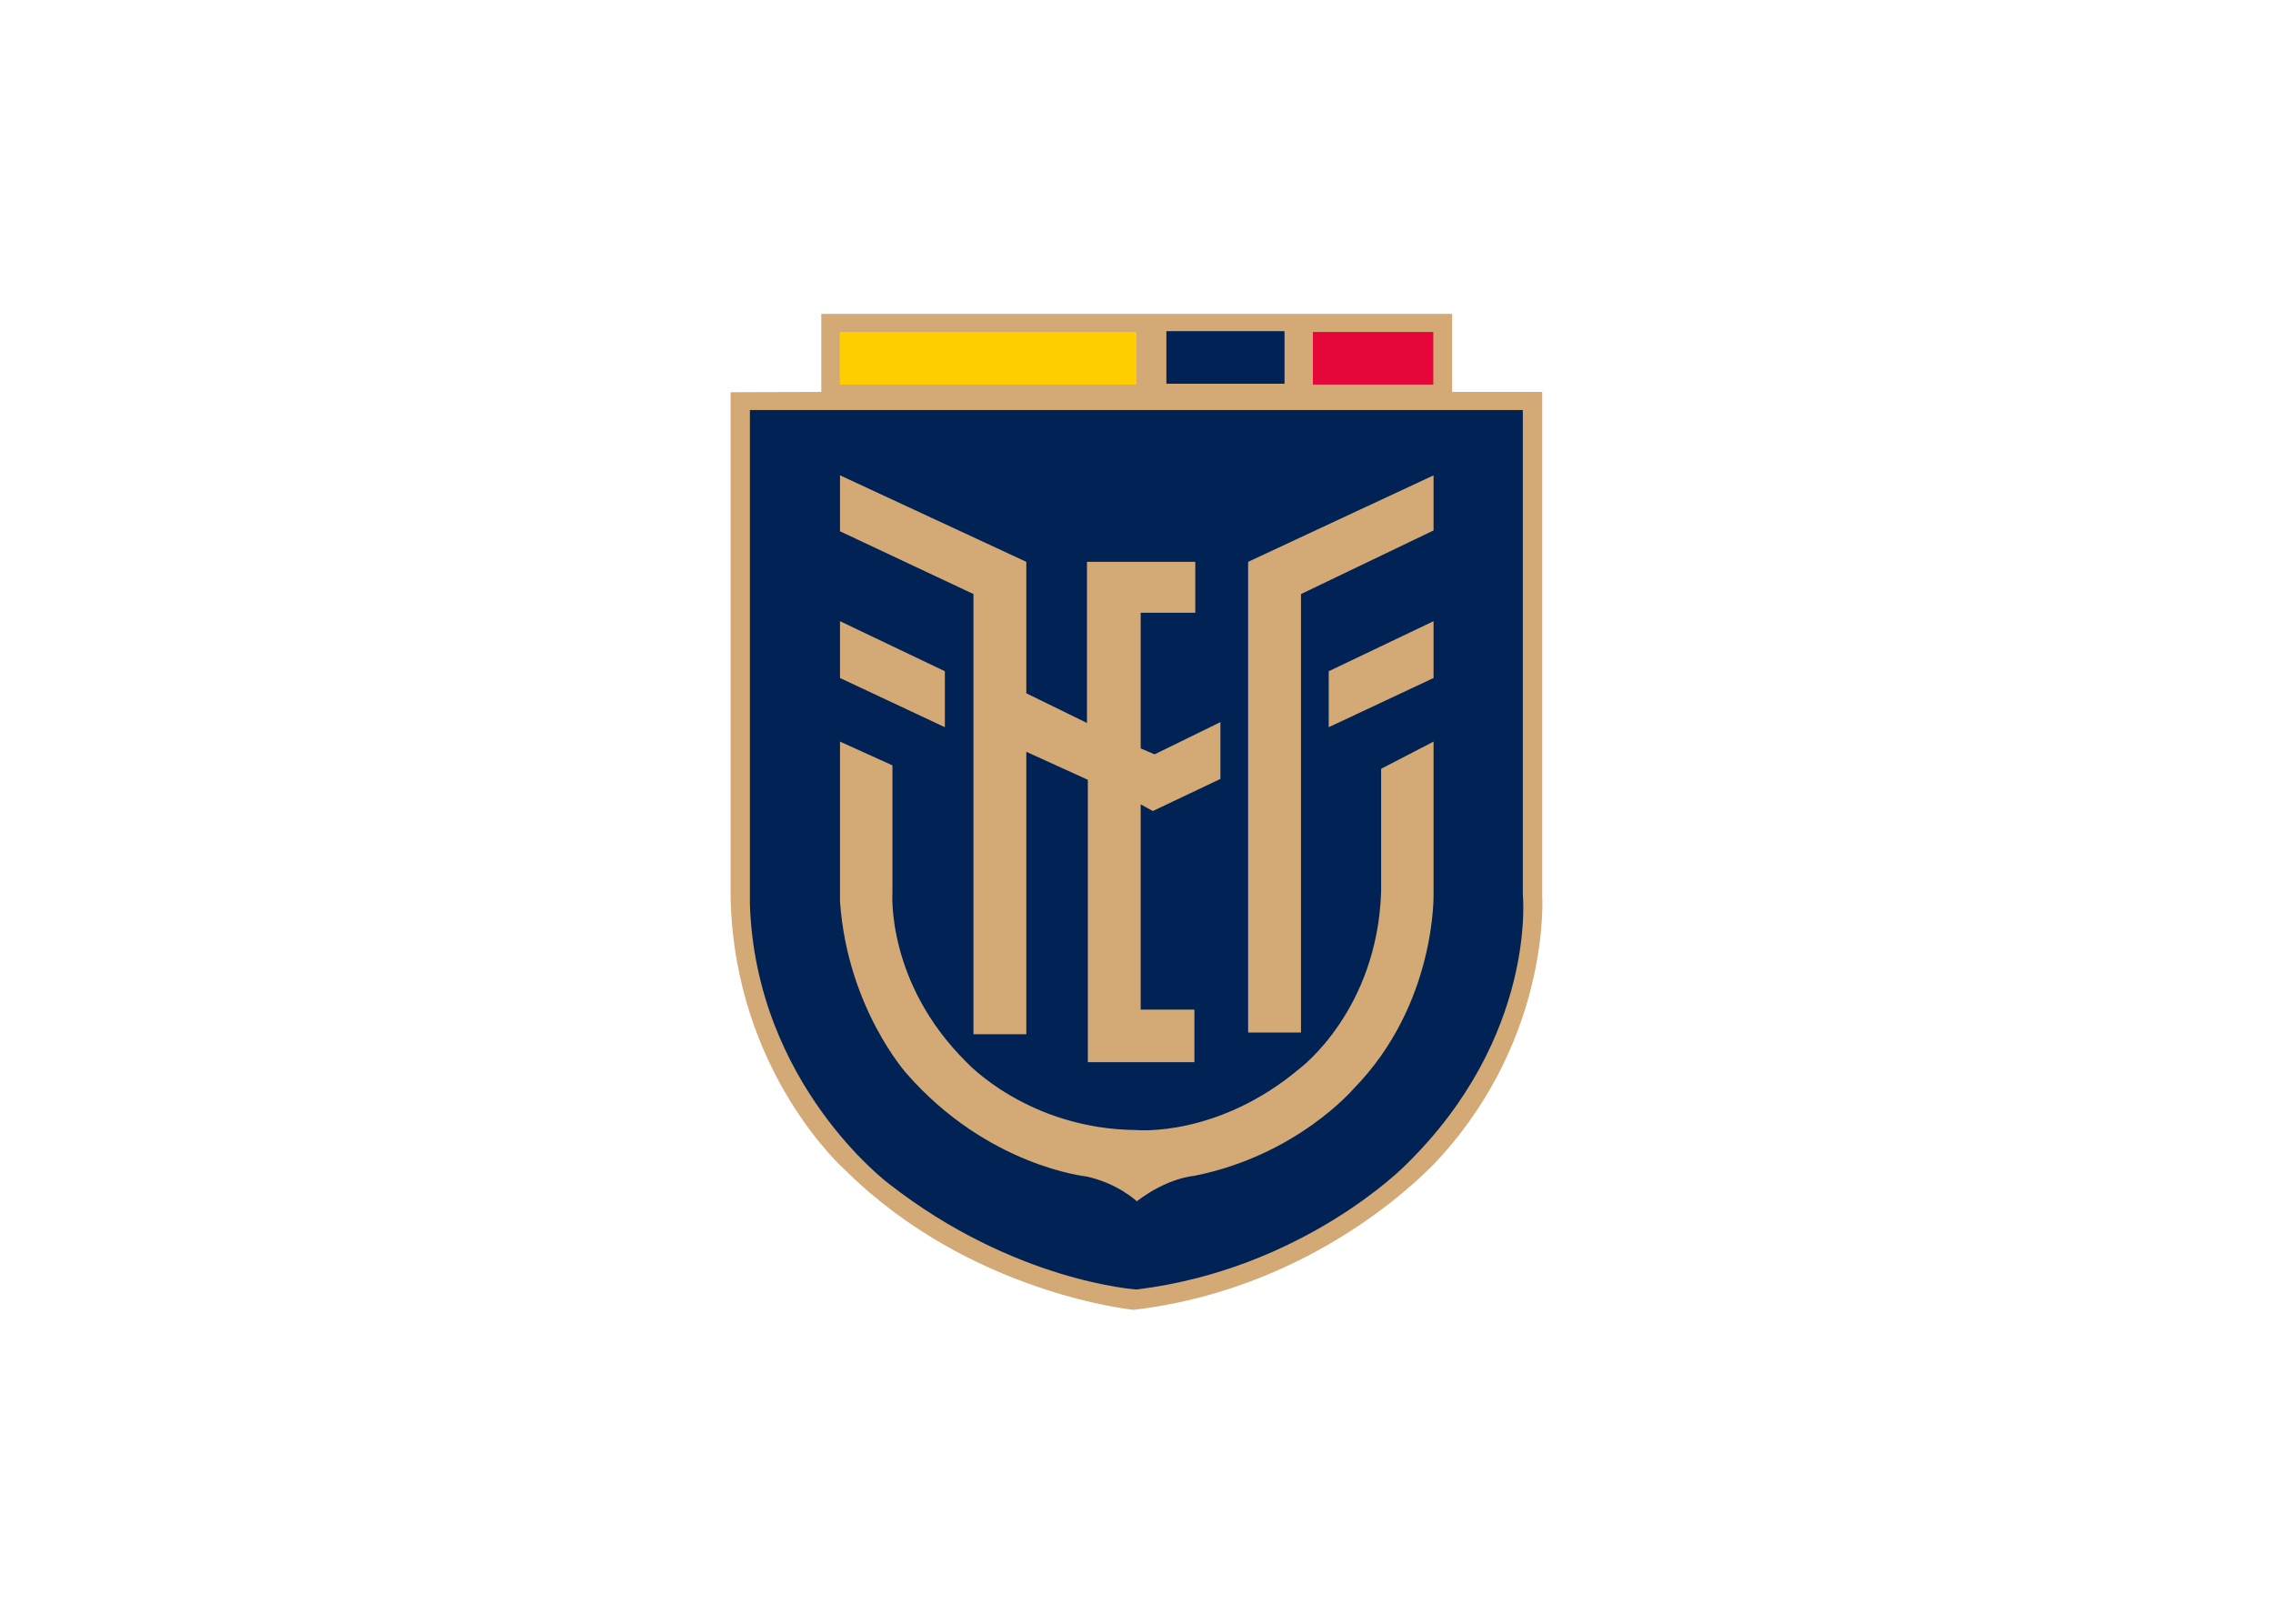 <svg clip-rule="evenodd" fill-rule="evenodd" stroke-linejoin="round" stroke-miterlimit="2" viewBox="0 0 560 400" xmlns="http://www.w3.org/2000/svg"><g fill-rule="nonzero"><path d="m202.344 96.548v-19.221h155.412v19.221h22.201v124.101s2.206 34.124-24.905 64.208c0 0-27.753 32.174-75.786 37.816 0 0-40.347-3.969-71.087-34.472 0 0-27.111-23.817-28.179-66.857v-124.726z" fill="#d3aa75"/><path d="m206.898 81.784h73.102v12.954h-73.102z" fill="#ffce00"/><path d="m323.456 81.784h29.673v12.954h-29.673z" fill="#e5073a"/><path d="m287.364 81.577v12.953h29.104v-12.953zm-102.61 19.43v121.802c1.494 44.292 34.157 68.736 34.157 68.736 30.953 24.235 61.114 26.116 61.114 26.116 41.048-5.014 66.118-30.503 66.118-30.503 32.661-31.756 29.033-66.856 29.033-66.856v-119.295zm22.201 16.087 45.898 21.31v32.384l14.944 7.312v-39.696h26.684v12.536h-13.448v33.427l3.414 1.463 16.225-7.94v13.999l-16.652 7.904-2.987-1.637v50.56h13.234v12.953h-26.257v-69.572l-15.157-6.894v69.572h-13.022v-108.432l-32.876-15.461zm146.231 0v13.579l-32.66 15.67v108.014h-13.023v-115.953zm-146.231 35.934 25.832 12.326v13.789l-25.832-12.117zm146.231 0v13.998l-25.83 12.117v-13.789zm-146.231 29.667 12.916 5.849v31.34s-1.602 22.145 18.252 41.784c0 0 15.129 16.505 41.934 16.714 0 0 19.975 1.879 40.254-15.253 0 0 19-14.205 19.961-43.455v-30.294l12.915-6.685v37.328s.783 27.299-19.711 48.192c0 0-13.947 16.436-39.28 21.45 0 0-6.471.416-14.123 6.267 0 0-4.663-4.457-12.49-6.129 0 0-24.194-2.506-44.119-25.209 0 0-14.659-16.158-16.509-42.483z" fill="#025"/></g></svg>